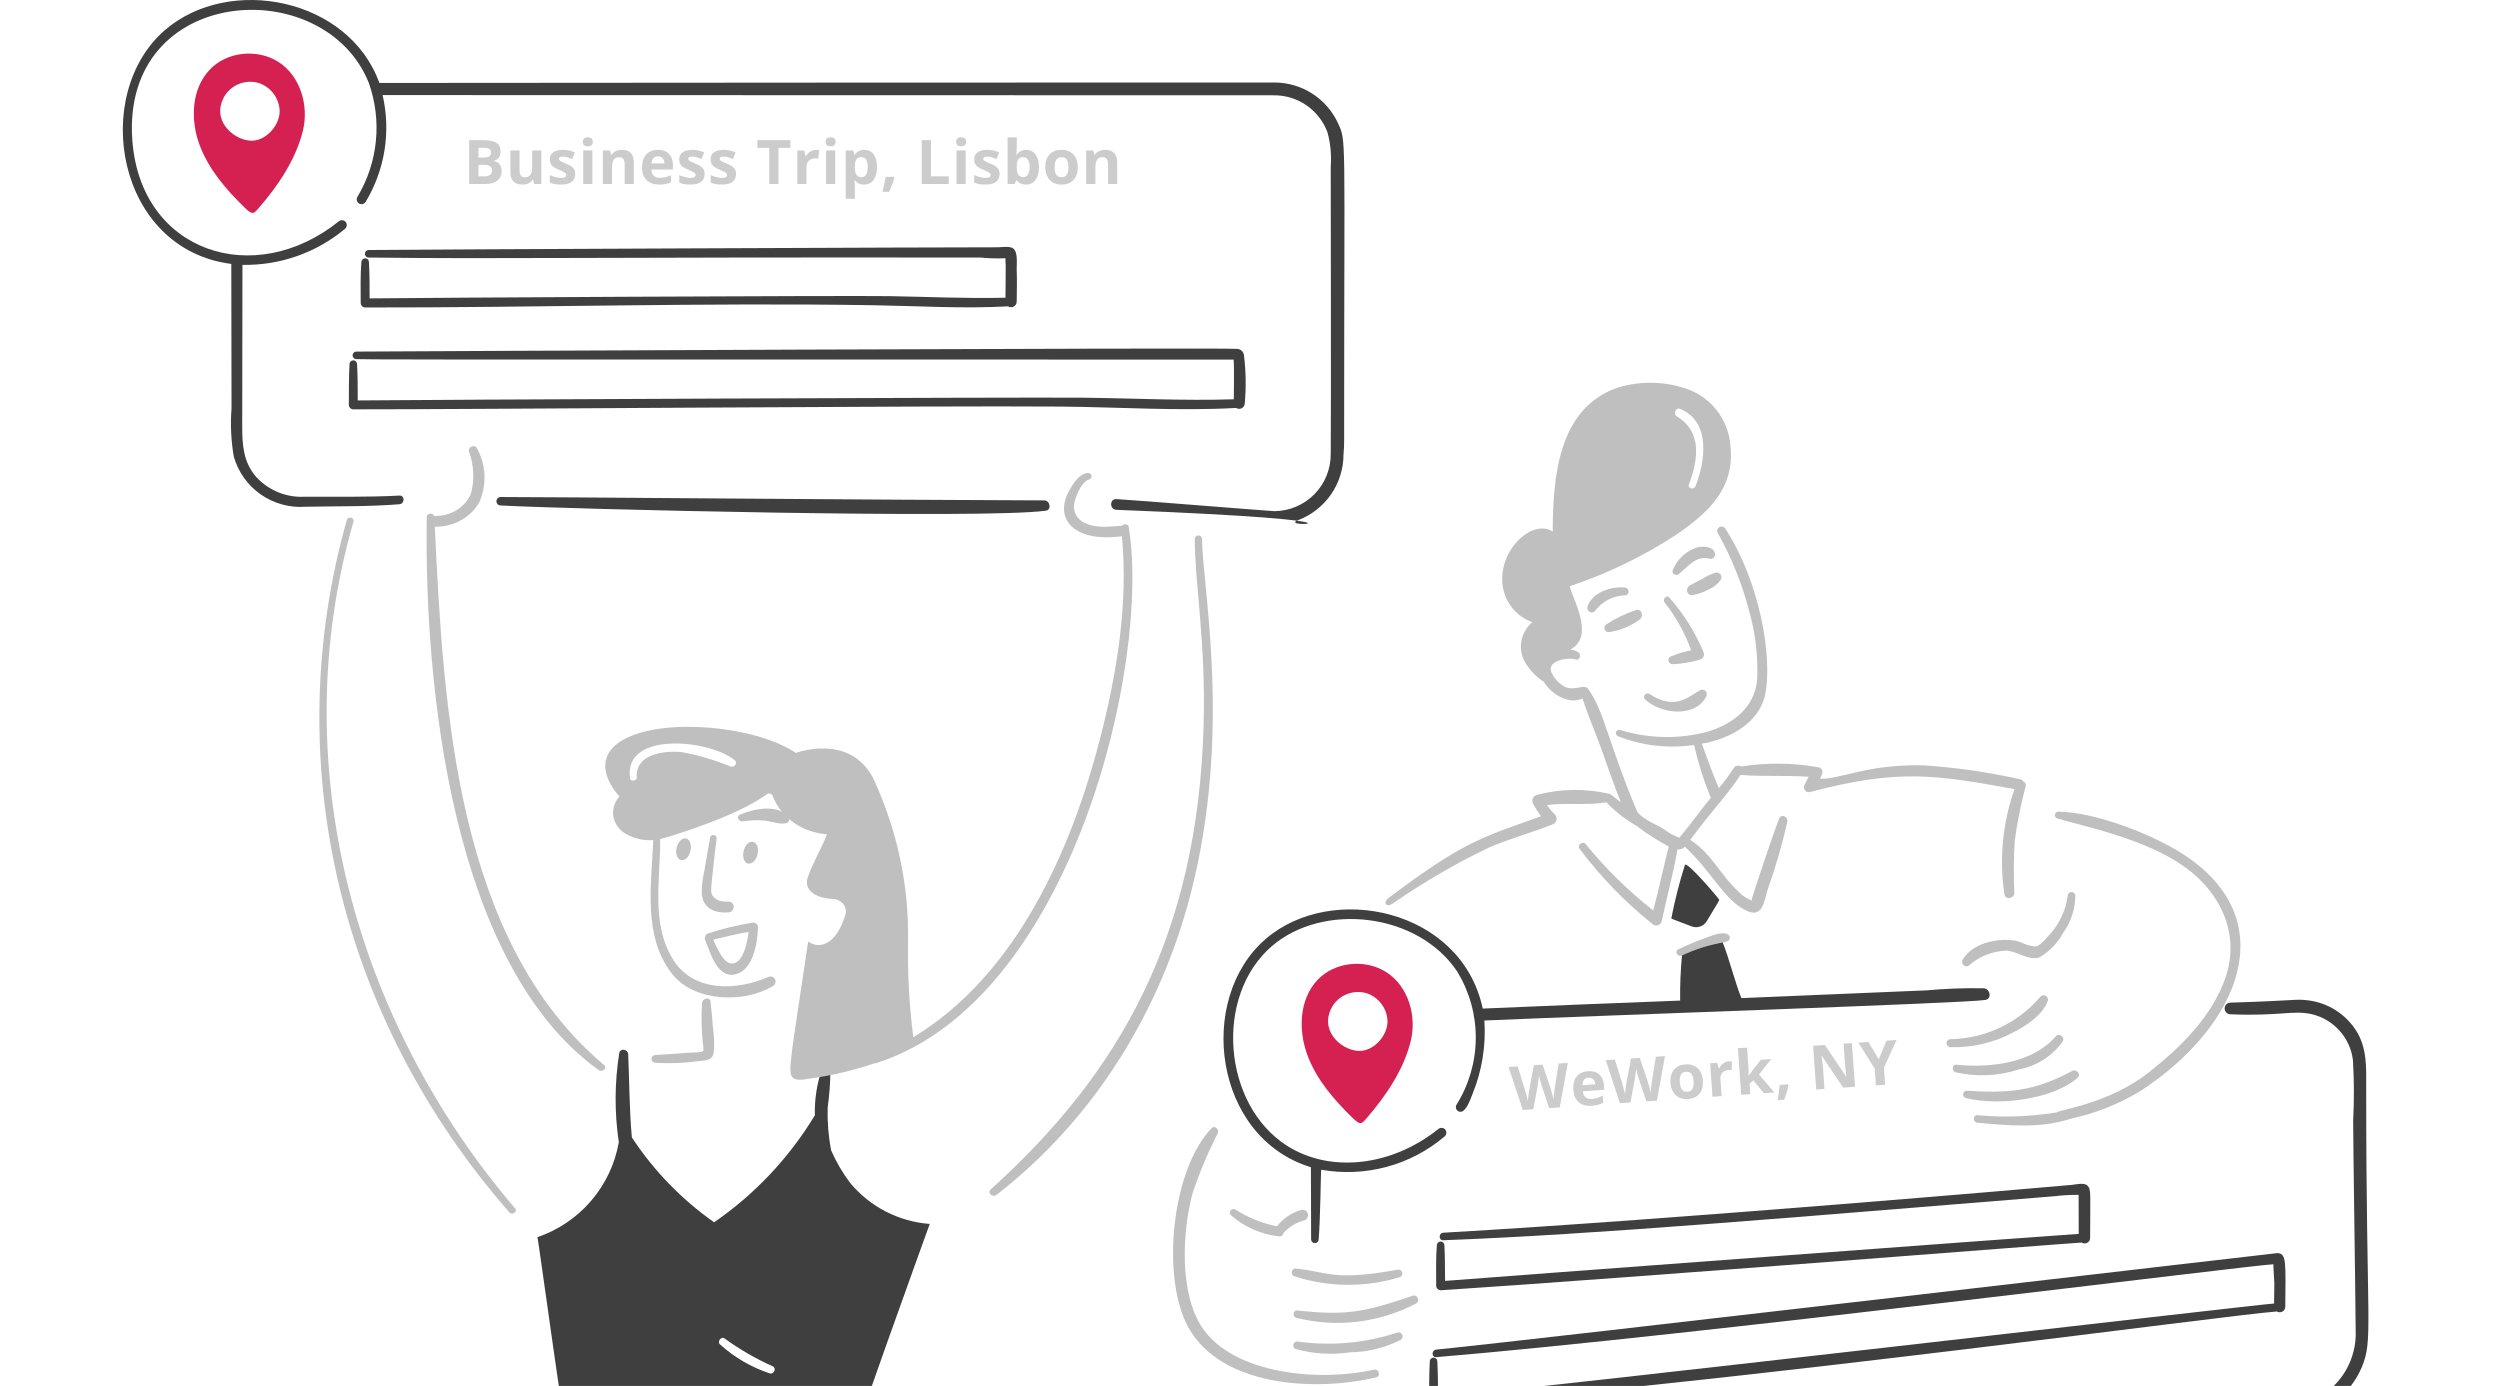 <svg width="285" height="158" viewBox="0 0 285 158" fill="none" xmlns="http://www.w3.org/2000/svg">
<g clip-path="url(#clip0_1221_7887)">
<path d="M96.932 134.871C96.054 133.715 95.319 132.457 94.742 131.125C94.439 129.522 94.309 127.891 94.355 126.26C94.552 124.846 94.657 123.42 94.667 121.992C94.664 121.875 94.62 121.763 94.541 121.676C94.463 121.589 94.356 121.532 94.24 121.517C94.124 121.501 94.006 121.528 93.907 121.591C93.809 121.655 93.737 121.751 93.703 121.864C93.12 123.56 92.847 125.347 92.895 127.14C89.976 131.975 86.061 136.134 81.409 139.342C77.701 136.734 74.519 133.45 72.031 129.663C71.744 126.516 71.756 123.367 71.614 120.168C71.59 119.621 70.712 119.44 70.598 120.039C70.059 123.407 70.041 126.838 70.546 130.212C70.112 132.68 69.022 134.987 67.39 136.891C65.758 138.795 63.644 140.226 61.27 141.036C61.398 141.451 64.924 167.592 65.36 168.015C65.797 168.438 95.928 169.73 96.097 168.015C96.266 166.3 105.992 139.529 105.992 139.529C104.247 139.398 102.545 138.919 100.989 138.119C99.432 137.319 98.053 136.214 96.932 134.871ZM87.763 156.57C85.66 155.876 83.726 154.751 82.084 153.266C81.722 152.951 82.213 152.301 82.606 152.589C84.323 153.834 86.165 154.898 88.101 155.764C88.546 155.97 88.23 156.708 87.763 156.57Z" fill="#3F3F3F"/>
<path d="M80.391 106.798C80.365 106.855 80.352 106.917 80.352 106.98C80.352 107.043 80.365 107.105 80.391 107.162C80.971 108.55 81.747 111.615 83.882 111.065C85.889 110.551 86.382 107.372 86.408 105.68C86.406 105.601 86.386 105.525 86.351 105.455C86.315 105.385 86.264 105.324 86.201 105.277C86.139 105.23 86.067 105.197 85.99 105.181C85.913 105.165 85.834 105.167 85.758 105.186C84.025 105.467 82.318 105.884 80.652 106.434C80.577 106.462 80.512 106.512 80.466 106.576C80.42 106.641 80.394 106.718 80.391 106.798ZM85.34 106.252C85.184 107.553 84.715 109.812 83.44 109.843C82.475 109.865 81.745 108.073 81.303 107.111C82.658 106.825 83.986 106.434 85.34 106.252Z" fill="#BFBFBF"/>
<path d="M81.694 95.558C81.747 95.143 81.041 95.044 80.965 95.454C80.725 96.755 80.493 98.028 80.287 99.332C80.084 100.174 79.988 101.039 80.001 101.905C80.169 103.599 81.486 104.117 83.048 104.013C83.83 103.962 83.83 102.742 83.048 102.791C82.163 102.846 81.139 102.555 81.069 101.541C81.033 101.025 81.677 95.688 81.694 95.558Z" fill="#BFBFBF"/>
<path d="M84.347 92.879C83.881 93.091 84.244 93.691 84.661 93.633C87.773 93.203 88.166 94.019 89.505 93.868C89.601 93.866 89.694 93.836 89.773 93.782C89.852 93.727 89.913 93.651 89.949 93.563C89.985 93.474 89.995 93.377 89.976 93.283C89.957 93.189 89.911 93.103 89.844 93.035C88.559 91.666 85.868 92.189 84.347 92.879Z" fill="#BFBFBF"/>
<path d="M81.016 92.18C80.249 91.76 79.4 91.513 78.527 91.454C77.654 91.396 76.779 91.528 75.963 91.842C75.471 92.107 75.754 92.762 76.221 92.805C77.701 92.681 79.192 92.767 80.649 93.062C81.147 93.187 81.537 92.412 81.016 92.18Z" fill="#BFBFBF"/>
<path d="M83.986 90.746C84.011 90.797 84.011 90.822 83.986 90.746V90.746Z" fill="#BFBFBF"/>
<path d="M49.567 60.05C50.629 60.066 51.674 59.804 52.58 59.295C53.485 58.786 54.213 58.05 54.678 57.175C55.094 56.197 55.281 55.151 55.227 54.103C55.173 53.054 54.88 52.028 54.366 51.091C54.109 50.612 53.351 50.973 53.457 51.443C54.019 52.976 54.108 54.621 53.714 56.197C53.409 56.992 52.832 57.676 52.069 58.147C51.306 58.617 50.398 58.851 49.48 58.812C49.448 58.724 49.383 58.65 49.297 58.602C49.212 58.553 49.11 58.535 49.01 58.549C48.911 58.563 48.82 58.609 48.754 58.678C48.688 58.748 48.651 58.837 48.649 58.929C48.341 78.312 51.54 109.988 68.236 121.98C68.673 122.294 69.278 121.763 68.859 121.41C52.057 107.265 50.565 81.003 49.567 60.05Z" fill="#BFBFBF"/>
<path d="M40.297 59.456C40.325 59.365 40.312 59.267 40.26 59.184C40.208 59.102 40.123 59.041 40.022 59.016C39.922 58.991 39.814 59.003 39.724 59.05C39.633 59.097 39.566 59.175 39.539 59.267C35.706 72.839 35.387 87.036 38.606 100.739C41.825 114.443 48.495 127.279 58.09 138.236C58.381 138.568 59.029 138.119 58.743 137.784C40.515 116.468 32.299 87.225 40.297 59.456Z" fill="#BFBFBF"/>
<path d="M128.663 60.036C128.609 59.703 128.059 59.703 127.902 59.941C126.963 59.941 124.875 60.407 123.353 59.441C122.974 59.187 122.69 58.833 122.54 58.428C122.389 58.023 122.38 57.586 122.512 57.175C122.666 56.531 123.298 54.906 124.14 54.672C124.248 54.643 124.339 54.577 124.394 54.487C124.448 54.398 124.461 54.293 124.429 54.194C124.398 54.096 124.325 54.014 124.226 53.965C124.128 53.915 124.012 53.904 123.904 53.932C122.851 54.168 122.305 55.199 121.854 56.007C120.223 58.932 122.14 61.88 127.898 61.133C128.633 68.858 127.315 76.818 125.375 84.333C122.173 96.734 115.913 111.132 104.117 118.238C103.652 114.607 103.451 110.952 103.515 107.297C103.634 100.905 102.273 94.561 99.521 88.675C96.817 83.545 90.72 85.833 90.72 85.833C86.227 82.781 75.847 81.78 71.224 84.236C66.601 86.693 70.62 90.793 70.62 90.793C70.087 91.381 69.829 92.135 69.902 92.892C69.975 93.65 70.373 94.352 71.01 94.847C71.678 95.31 72.463 95.614 73.294 95.731C74.125 95.847 74.975 95.773 75.766 95.514C77.369 95.061 84.148 92.939 87.407 90.554C87.463 90.508 87.532 90.478 87.606 90.465C87.68 90.453 87.756 90.459 87.826 90.483C88.011 90.531 88.086 90.719 88.142 90.864C88.607 92.03 89.431 93.05 90.517 93.802C91.603 94.555 92.904 95.009 94.265 95.11C93.766 96.517 92.66 98.328 92.084 100.022C91.557 101.57 93.188 102.428 94.944 102.477C95.175 102.488 95.402 102.545 95.606 102.644C95.811 102.743 95.989 102.882 96.127 103.052C96.265 103.221 96.361 103.416 96.406 103.622C96.451 103.829 96.445 104.042 96.389 104.246C95.211 108.117 93.105 108.108 92.132 107.322C90.213 120.27 89.779 122.157 90.326 122.791C90.738 123.275 91.666 123.048 92.192 122.982C94.757 122.627 97.275 122.035 99.707 121.213C99.769 121.217 99.832 121.209 99.89 121.19C122.184 114.107 131.254 75.51 128.663 60.036ZM83.284 87.384C81.504 86.642 79.634 86.09 77.713 85.739C75.531 85.53 72.385 86.048 72.589 88.648C72.62 89.029 71.883 89.12 71.827 88.744C71.015 83.253 80.998 84.333 83.757 86.669C84.125 86.931 83.76 87.53 83.284 87.384Z" fill="#BFBFBF"/>
<path d="M137.032 61.396C137.026 61.299 136.98 61.208 136.903 61.142C136.827 61.075 136.725 61.038 136.619 61.038C136.514 61.038 136.412 61.075 136.335 61.142C136.259 61.208 136.213 61.299 136.207 61.396C136.163 66.112 137.482 73.207 137.213 82.652C136.54 106.672 127.693 122.265 112.943 135.591C112.501 135.989 113.152 136.564 113.614 136.205C124.913 127.442 132.312 115.091 135.722 101.945C140.507 83.477 137.059 66.999 137.032 61.396Z" fill="#BFBFBF"/>
<path d="M80.997 114.186C80.917 113.588 80.095 113.822 80.033 114.315C79.936 115.816 79.963 117.322 80.112 118.819C80.176 119.135 80.202 119.459 80.189 119.781C80.085 120.016 78.679 119.987 78.34 120.016C77.115 120.115 75.918 120.209 74.693 120.273C74.579 120.279 74.473 120.328 74.395 120.41C74.317 120.493 74.273 120.602 74.273 120.715C74.273 120.828 74.317 120.937 74.395 121.019C74.473 121.102 74.579 121.151 74.693 121.157C76.319 121.257 77.95 121.196 79.564 120.976C80.399 120.876 81.19 120.951 81.362 120.013C81.455 119.07 81.428 118.118 81.283 117.182C81.195 116.163 81.118 115.15 80.997 114.186Z" fill="#BFBFBF"/>
<path d="M87.581 111.378C84.017 112.942 79.168 113.12 76.823 109.53C74.14 105.42 75.3 100.243 75.26 95.663C75.26 95.559 75.219 95.46 75.145 95.387C75.072 95.314 74.973 95.273 74.87 95.273C74.766 95.273 74.667 95.314 74.593 95.387C74.52 95.46 74.479 95.559 74.479 95.663C74.279 100.76 73.209 106.846 76.718 111.144C79.224 114.21 84.91 114.4 88.129 112.392C88.257 112.316 88.351 112.194 88.391 112.05C88.431 111.907 88.414 111.753 88.343 111.622C88.272 111.491 88.153 111.392 88.011 111.347C87.869 111.301 87.715 111.313 87.581 111.378Z" fill="#BFBFBF"/>
<path d="M86.357 97.381C86.707 95.731 85.147 95.401 84.769 97.042C84.612 97.718 84.846 98.37 85.284 98.446C85.765 98.527 86.214 98.054 86.357 97.381Z" fill="#BFBFBF"/>
<path d="M77.131 96.651C76.975 97.328 77.21 97.979 77.647 98.056C78.09 98.16 78.559 97.67 78.715 96.989C78.871 96.308 78.638 95.662 78.199 95.585C77.76 95.481 77.291 95.975 77.131 96.651Z" fill="#BFBFBF"/>
<path d="M189.773 68.695C191.065 70.334 192.086 72.171 192.795 74.133C191.98 74.288 191.185 74.533 190.424 74.862C190.004 75.061 190.216 75.72 190.658 75.72C191.717 75.674 192.766 75.501 193.784 75.205C193.878 75.179 193.965 75.132 194.038 75.067C194.111 75.002 194.169 74.921 194.206 74.831C194.243 74.741 194.259 74.643 194.253 74.546C194.247 74.448 194.219 74.353 194.171 74.269C193.223 72.029 191.921 69.956 190.314 68.129C189.992 67.756 189.477 68.31 189.773 68.695Z" fill="#BFBFBF"/>
<path d="M187.533 79.727C189.259 81.384 193.264 81.887 194.514 79.389C194.57 79.291 194.592 79.177 194.577 79.066C194.562 78.954 194.51 78.85 194.431 78.77C194.351 78.69 194.247 78.639 194.135 78.624C194.023 78.609 193.91 78.631 193.811 78.686C192.58 79.301 191.062 81.109 188.028 79.102C187.944 79.054 187.845 79.037 187.75 79.055C187.655 79.073 187.57 79.125 187.51 79.201C187.45 79.277 187.419 79.372 187.423 79.469C187.428 79.565 187.466 79.657 187.533 79.727Z" fill="#BFBFBF"/>
<path d="M196.177 66.067C196.228 65.976 196.251 65.872 196.243 65.767C196.236 65.663 196.198 65.564 196.134 65.481C196.07 65.398 195.984 65.335 195.885 65.301C195.786 65.266 195.679 65.262 195.578 65.287C195.046 65.435 194.544 65.672 194.093 65.99C193.576 66.223 193.072 66.484 192.582 66.77C192.141 67.059 192.27 67.887 192.869 67.837C193.51 67.758 194.13 67.555 194.693 67.238C195.296 67.009 195.814 66.6 196.177 66.067Z" fill="#BFBFBF"/>
<path d="M183.494 72.051C184.74 71.861 185.921 71.37 186.933 70.62C187.402 70.256 187.168 69.345 186.49 69.553C185.305 69.946 184.176 70.488 183.13 71.167C183.031 71.227 182.957 71.32 182.921 71.43C182.885 71.54 182.889 71.658 182.933 71.765C182.977 71.872 183.058 71.959 183.161 72.012C183.264 72.064 183.382 72.078 183.494 72.051Z" fill="#BFBFBF"/>
<path d="M191.387 65.443C192.453 64.581 193.384 63.256 194.905 63.701C194.987 63.72 195.073 63.718 195.155 63.695C195.237 63.672 195.311 63.628 195.371 63.568C195.431 63.508 195.475 63.434 195.498 63.352C195.521 63.271 195.523 63.185 195.504 63.102C195.375 62.269 194.097 62.245 193.498 62.4C192.861 62.598 192.277 62.937 191.789 63.392C191.302 63.847 190.924 64.406 190.684 65.028C190.554 65.468 191.1 65.676 191.387 65.443Z" fill="#BFBFBF"/>
<path d="M185.24 67.862C185.813 67.862 185.787 67.031 185.24 66.978C183.651 66.825 181.493 67.518 180.967 69.189C180.94 69.295 180.948 69.407 180.989 69.508C181.031 69.609 181.104 69.694 181.198 69.749C181.292 69.805 181.402 69.829 181.51 69.818C181.619 69.806 181.721 69.759 181.801 69.685C182.199 69.141 182.715 68.695 183.311 68.379C183.907 68.064 184.566 67.887 185.24 67.862Z" fill="#BFBFBF"/>
<path d="M192.873 105.618C193.181 105.729 193.518 105.73 193.827 105.621C194.135 105.512 194.397 105.3 194.566 105.02C195.249 103.853 196.025 102.652 195.999 102.575C195.973 102.471 192.48 98.328 192.091 98.568C191.451 100.582 190.93 102.632 190.528 104.707C190.581 104.756 191.884 105.248 192.873 105.618Z" fill="#3F3F3F"/>
<path d="M156.639 156.14C150.497 157.545 140.663 156.71 137.055 151.353C134.441 147.479 134.772 140.479 135.934 136.081C136.717 133.72 137.684 131.423 138.825 129.212C139.031 128.742 138.49 128.226 138.096 128.639C133.665 133.293 132.472 144.839 135.133 150.645C138.455 157.919 149.415 158.778 156.883 157.02C157.446 156.89 157.212 156.01 156.639 156.14Z" fill="#BFBFBF"/>
<path d="M159.327 151.9C155.672 153.114 151.785 153.471 147.97 152.941C147.858 152.915 147.74 152.934 147.641 152.993C147.543 153.052 147.471 153.147 147.441 153.258C147.41 153.369 147.424 153.487 147.479 153.588C147.534 153.689 147.626 153.764 147.735 153.799C149.745 154.346 151.847 154.47 153.908 154.163C155.921 154.14 157.901 153.65 159.692 152.732C159.783 152.673 159.851 152.583 159.882 152.478C159.913 152.374 159.906 152.262 159.862 152.162C159.819 152.062 159.741 151.981 159.643 151.933C159.545 151.885 159.433 151.873 159.327 151.9Z" fill="#BFBFBF"/>
<path d="M161.068 147.711C155.464 149.614 153.52 149.984 147.887 149.402C147.392 149.35 147.315 150.102 147.783 150.234C152.379 151.385 157.24 150.802 161.432 148.595C161.897 148.329 161.591 147.533 161.068 147.711Z" fill="#BFBFBF"/>
<path d="M147.574 145.499C151.463 146.76 155.646 146.797 159.557 145.603C159.666 145.568 159.758 145.492 159.813 145.391C159.868 145.29 159.882 145.172 159.851 145.061C159.821 144.951 159.749 144.856 159.65 144.797C159.552 144.738 159.434 144.719 159.322 144.745C151.91 146.102 151.313 144.95 147.704 144.616C147.183 144.566 147.105 145.369 147.574 145.499Z" fill="#BFBFBF"/>
<path d="M145.828 140.946C145.886 140.953 145.945 140.949 146.001 140.933C146.057 140.918 146.11 140.891 146.156 140.856C146.202 140.82 146.24 140.775 146.269 140.724C146.297 140.674 146.316 140.618 146.323 140.56C146.949 139.866 147.764 139.369 148.668 139.129C148.746 139.107 148.82 139.069 148.884 139.019C148.948 138.968 149.002 138.905 149.042 138.834C149.082 138.763 149.107 138.684 149.117 138.603C149.126 138.522 149.12 138.44 149.097 138.361C149.075 138.283 149.038 138.209 148.987 138.145C148.936 138.081 148.874 138.028 148.802 137.988C148.731 137.948 148.652 137.922 148.571 137.913C148.49 137.903 148.408 137.91 148.329 137.932C147.232 138.248 146.265 138.904 145.568 139.806C143.876 139.451 142.262 138.798 140.801 137.876C140.715 137.831 140.616 137.817 140.521 137.838C140.426 137.859 140.342 137.913 140.283 137.99C140.223 138.066 140.193 138.162 140.198 138.259C140.202 138.355 140.24 138.448 140.306 138.519C141.851 139.879 143.78 140.727 145.828 140.946Z" fill="#BFBFBF"/>
<path d="M248.982 97.445C245.521 95.174 238.888 92.571 234.656 92.528C234.559 92.527 234.465 92.561 234.392 92.625C234.319 92.688 234.271 92.776 234.258 92.872C234.246 92.968 234.268 93.065 234.322 93.145C234.376 93.226 234.458 93.284 234.552 93.308C237.585 94.222 244.573 95.6 249.086 98.849C253.221 101.827 255.418 106.577 253.671 111.547C252.135 115.922 248.517 119.464 244.945 122.265C240.37 125.852 234.767 126.497 234.447 126.818C231.466 127.304 228.436 127.409 225.428 127.131C224.881 127.107 224.881 127.939 225.428 127.989C228.892 128.31 232.618 128.666 236.004 127.547C238.847 126.939 241.569 125.858 244.052 124.347C255.286 116.992 260.385 104.923 248.982 97.445Z" fill="#BFBFBF"/>
<path d="M236.844 122.863C237.286 122.477 236.715 121.833 236.245 122.083C231.77 124.493 228.803 124.621 224.209 124.346C224.107 124.348 224.008 124.386 223.932 124.454C223.856 124.523 223.807 124.616 223.794 124.718C223.782 124.819 223.806 124.922 223.864 125.007C223.921 125.092 224.007 125.153 224.106 125.179C227.905 126.124 234.088 125.308 236.844 122.863Z" fill="#BFBFBF"/>
<path d="M230.2 121.901C232.198 121.52 233.971 120.383 235.15 118.728C235.436 118.258 234.741 117.698 234.368 118.129C231.736 121.218 226.866 121.755 223.038 121.381C222.516 121.33 222.466 122.105 222.933 122.24C225.341 122.791 227.854 122.674 230.2 121.901Z" fill="#BFBFBF"/>
<path d="M233.458 114.071C233.482 113.966 233.471 113.856 233.428 113.758C233.384 113.659 233.31 113.578 233.216 113.525C233.122 113.472 233.014 113.451 232.907 113.465C232.801 113.479 232.701 113.527 232.624 113.602C231.358 115.096 229.788 116.302 228.018 117.141C226.248 117.98 224.319 118.432 222.36 118.467C222.239 118.467 222.123 118.515 222.038 118.6C221.952 118.685 221.904 118.801 221.904 118.922C221.904 119.043 221.952 119.159 222.038 119.244C222.123 119.33 222.239 119.378 222.36 119.378C224.795 119.447 227.208 118.892 229.367 117.765C230.927 116.976 232.825 115.795 233.458 114.071Z" fill="#BFBFBF"/>
<path d="M223.742 109.413C223.503 109.828 223.999 110.368 224.418 110.089C225.609 109.037 227.128 108.43 228.716 108.372C229.942 108.416 231.319 109.59 232.52 109.126C233.651 108.46 234.579 107.497 235.202 106.343C236.095 105.106 236.578 103.621 236.584 102.096C236.578 101.986 236.53 101.883 236.45 101.807C236.37 101.732 236.264 101.69 236.154 101.69C236.044 101.69 235.938 101.732 235.858 101.807C235.778 101.883 235.73 101.986 235.724 102.096C235.499 103.828 234.723 105.442 233.509 106.7C233.235 107.04 232.93 107.354 232.597 107.637C232.082 108.011 231.894 107.895 231.399 107.793C230.8 107.664 230.281 107.318 229.654 107.22C227.652 106.918 224.82 107.53 223.742 109.413Z" fill="#BFBFBF"/>
<path d="M228.507 101.973C228.618 102.616 229.628 102.44 229.628 101.816C229.544 99.813 229.561 97.807 229.68 95.806C229.976 93.711 230.394 91.635 230.931 89.588C230.954 89.482 230.938 89.371 230.885 89.276C230.832 89.181 230.746 89.109 230.644 89.073C230.608 89.011 230.559 88.959 230.5 88.918C230.442 88.877 230.375 88.85 230.305 88.839C226.696 88.029 223.03 87.498 219.339 87.251C212.853 87.097 210.073 88.786 207.512 88.786C207.55 88.614 207.612 88.447 207.695 88.292C207.741 88.208 207.765 88.114 207.765 88.018C207.764 87.922 207.74 87.829 207.693 87.745C207.646 87.662 207.578 87.592 207.497 87.542C207.415 87.492 207.322 87.463 207.226 87.459C204.342 86.948 201.393 86.922 198.5 87.381C198.432 87.335 198.355 87.304 198.275 87.289C198.194 87.273 198.112 87.274 198.032 87.291C197.952 87.308 197.876 87.341 197.809 87.388C197.741 87.435 197.684 87.494 197.64 87.563C197.124 88.361 196.558 89.126 195.946 89.853C195.244 88.188 194.618 86.496 194.014 84.78C197.257 84.239 200.644 82.341 201.256 79.056C202.052 74.773 200.621 66.316 196.672 60.245C196.602 60.14 196.494 60.065 196.371 60.036C196.248 60.007 196.119 60.026 196.009 60.089C195.899 60.152 195.818 60.254 195.781 60.375C195.744 60.496 195.755 60.626 195.811 60.74C197.408 63.578 198.626 66.613 199.433 69.767C200.136 72.278 200.435 74.884 200.318 77.488C200.029 80.662 197.531 82.562 194.64 83.42C191.369 84.286 187.92 84.215 184.688 83.212C184.591 83.185 184.488 83.197 184.4 83.246C184.312 83.295 184.247 83.376 184.22 83.473C184.192 83.57 184.204 83.673 184.253 83.761C184.302 83.849 184.384 83.913 184.48 83.941C187.228 85.016 190.209 85.356 193.128 84.929C193.572 86.9 194.175 88.832 194.932 90.705C194.959 90.783 195.003 90.854 195.061 90.913C193.889 92.318 192.854 93.833 191.675 95.206C191.339 95.599 191.648 95.494 191.232 95.415C190.651 95.183 190.107 94.867 189.617 94.478C188.804 93.99 186.939 93.253 186.569 92.37C183.295 84.56 182.903 81.124 181.047 78.529C180.623 77.936 179.48 78.793 178.442 78.321C177.71 77.942 177.137 77.314 176.827 76.552C176.403 75.305 178.806 74.886 179.588 75.172C180.083 75.355 180.315 74.63 179.927 74.366C179.656 74.184 179.341 74.076 179.015 74.054C181.959 72.493 179.094 67.991 178.963 66.821C183.235 65.397 187.306 63.43 191.075 60.967C194.749 58.472 197.764 55.66 197.275 50.899C197.18 49.353 196.605 47.875 195.629 46.671C194.652 45.468 193.324 44.598 191.83 44.185C189.419 43.45 186.843 43.45 184.432 44.185C177.612 46.517 177.035 54.437 177.008 60.603C174.688 59.077 170.743 62.746 171.304 66.769C171.431 67.706 171.814 68.591 172.411 69.326C173.008 70.06 173.797 70.616 174.69 70.932C174.008 71.495 173.557 72.288 173.423 73.161C173.288 74.034 173.48 74.926 173.96 75.667C174.477 76.495 175.171 77.198 175.992 77.726C176.877 79.183 178.884 80.354 180.395 79.626C181.097 81.733 182.008 83.815 182.739 85.896C183.383 87.743 184.041 89.616 184.77 91.437C184.406 91.18 184.041 90.922 183.702 90.631C183.699 90.631 183.695 90.631 183.692 90.629C183.689 90.628 183.686 90.626 183.684 90.623C183.681 90.621 183.679 90.618 183.678 90.615C183.677 90.611 183.676 90.608 183.677 90.604C183.625 90.555 183.562 90.519 183.494 90.501C180.747 89.859 177.884 89.903 175.159 90.63C175.062 90.661 174.973 90.713 174.898 90.782C174.824 90.852 174.766 90.937 174.729 91.032C174.692 91.127 174.677 91.228 174.684 91.33C174.692 91.431 174.722 91.53 174.772 91.618C175.03 92.123 175.335 92.602 175.683 93.049C168.854 95.515 166.936 95.871 158.334 102.338C157.605 102.886 157.998 103.496 158.752 103.014C162.247 100.591 165.929 98.45 169.764 96.61C172.106 95.592 174.615 94.937 176.979 93.982C177.09 93.948 177.19 93.886 177.27 93.802C177.35 93.718 177.407 93.615 177.436 93.502C177.464 93.39 177.464 93.272 177.434 93.16C177.404 93.048 177.346 92.946 177.265 92.863C176.926 92.529 176.621 92.163 176.354 91.77C178.595 91.484 180.913 91.849 183.126 91.459C184.145 92.522 185.312 93.432 186.591 94.161C187.739 95.043 188.959 95.826 190.238 96.503C189.614 98.923 189.118 101.369 188.467 103.788C185.625 101.557 183.039 99.017 180.757 96.216C180.439 95.83 179.767 96.345 180.053 96.737C182.45 99.938 185.241 102.823 188.363 105.324C188.443 105.401 188.541 105.456 188.649 105.484C188.757 105.512 188.87 105.512 188.978 105.483C189.086 105.454 189.184 105.398 189.263 105.319C189.343 105.241 189.4 105.144 189.431 105.037C190.005 102.299 190.759 99.6 191.228 96.842C191.385 96.854 191.543 96.833 191.692 96.779C191.84 96.725 191.975 96.64 192.087 96.529C195.352 99.591 196.504 102.638 199.2 103.864C200.917 104.648 201.124 102.719 201.492 101.471C202.404 98.917 203.161 96.311 203.758 93.666C203.843 93.151 203.101 92.726 202.846 93.28C202.473 94.083 199.59 102.62 199.668 102.674C199.511 102.597 199.355 102.492 199.2 102.417C198.813 102.225 198.468 101.96 198.183 101.637C196.226 99.871 195.006 97.161 192.686 95.757C195.021 92.54 196.784 90.826 198.417 88.342C200.994 88.549 203.601 88.368 206.18 88.549L205.711 89.486C205.659 89.581 205.635 89.689 205.644 89.797C205.652 89.905 205.692 90.008 205.759 90.094C205.825 90.18 205.915 90.244 206.018 90.28C206.12 90.315 206.231 90.32 206.336 90.293C216.448 87.615 220.654 88.333 229.657 89.954C228.293 93.806 227.899 97.933 228.507 101.973ZM191.518 46.607C195.075 48.068 194.403 52.589 193.289 55.426C193.107 55.895 192.354 55.684 192.534 55.219C193.59 52.466 194.081 49.214 191.153 47.465C190.713 47.202 191.023 46.403 191.518 46.607Z" fill="#BFBFBF"/>
<path d="M191.753 108.919C193.098 108.301 194.504 107.822 195.947 107.488C196.305 107.497 196.661 107.426 196.989 107.28C197.054 107.241 197.108 107.186 197.146 107.12C197.184 107.053 197.203 106.979 197.203 106.903C197.203 106.827 197.184 106.752 197.146 106.686C197.108 106.62 197.054 106.564 196.989 106.526C196.279 106.122 194.936 106.746 194.254 106.993C193.261 107.351 192.287 107.759 191.337 108.217C190.844 108.456 191.258 109.152 191.753 108.919Z" fill="#BFBFBF"/>
<path d="M22.746 16.512C23.787 19.321 25.774 21.602 27.893 23.669C28.76 24.515 28.906 24.387 29.391 23.834C31.703 21.2 33.777 18.103 34.548 14.824C35.199 12.059 34.285 8.696 31.75 7.066C29.351 5.523 25.844 5.861 23.883 7.967C21.77 10.235 21.72 13.742 22.746 16.512ZM29.466 9.453C30.146 9.671 30.742 10.093 31.174 10.661C31.606 11.23 31.852 11.917 31.879 12.63C31.917 14.286 30.272 16.154 28.526 16.038C26.474 15.901 23.934 13.547 25.694 10.802C26.104 10.213 26.688 9.766 27.364 9.524C28.04 9.282 28.775 9.257 29.466 9.453Z" fill="#D42151"/>
<path d="M153.234 48.511C153.234 14.905 153.502 16.198 152.532 14.038C151.894 12.661 150.876 11.494 149.599 10.673C148.321 9.853 146.836 9.413 145.316 9.405C144.792 9.395 50.737 9.432 43.248 9.456C39.769 -0.222 26.145 -2.898 18.814 3.421C10.31 10.756 13.222 28.404 26.368 30.088C26.368 33.392 26.394 44.398 26.394 46.583C26.253 48.408 26.34 50.243 26.651 52.047C27.145 53.792 28.225 55.313 29.71 56.356C31.195 57.398 32.994 57.898 34.804 57.771C38.399 57.694 41.969 57.771 45.537 57.485C46.162 57.434 46.162 56.456 45.537 56.496C41.965 56.688 38.373 56.613 34.804 56.624C33.761 56.691 32.716 56.522 31.746 56.131C30.776 55.74 29.907 55.136 29.202 54.365C27.724 52.667 27.613 50.697 27.613 48.563C27.613 42.45 27.64 36.309 27.64 30.195C31.906 30.277 36.06 28.817 39.335 26.084C39.445 25.989 39.514 25.854 39.529 25.709C39.544 25.564 39.502 25.419 39.413 25.303C39.318 25.192 39.184 25.121 39.038 25.107C38.892 25.092 38.746 25.135 38.631 25.226C28.98 32.982 16.002 28.77 15.084 15.96C13.819 -1.729 36.978 -3.221 42.048 9.459C42.801 11.586 43.074 13.852 42.849 16.096C42.624 18.34 41.906 20.507 40.745 22.442C40.708 22.504 40.683 22.572 40.672 22.643C40.66 22.715 40.663 22.787 40.681 22.857C40.697 22.927 40.728 22.993 40.771 23.052C40.813 23.11 40.867 23.159 40.928 23.197C40.99 23.234 41.058 23.259 41.13 23.27C41.201 23.281 41.274 23.278 41.344 23.261C41.414 23.244 41.48 23.214 41.538 23.171C41.596 23.129 41.646 23.075 41.683 23.014C43.886 19.36 44.579 14.994 43.616 10.839C49.867 10.839 144.748 10.859 145.19 10.864C146.529 10.848 147.841 11.248 148.942 12.009C150.044 12.77 150.881 13.854 151.339 15.111C151.682 16.382 151.805 17.702 151.703 19.014C151.703 19.014 151.755 48.284 151.703 51.743C151.718 53.458 151.052 55.108 149.851 56.332C148.649 57.556 147.011 58.255 145.295 58.274C144.908 58.274 128.853 56.972 127.258 56.896C126.477 56.857 126.477 58.088 127.258 58.119C160.318 59.414 145.255 60.319 148.004 59.29C149.514 58.713 150.815 57.694 151.735 56.366C152.654 55.038 153.151 53.462 153.158 51.848C153.261 50.749 153.234 49.628 153.234 48.511Z" fill="#3F3F3F"/>
<path d="M119.048 57.045C101.804 57.005 60.49 56.641 57.075 56.659C56.947 56.659 56.824 56.71 56.734 56.8C56.644 56.89 56.593 57.013 56.593 57.141C56.593 57.268 56.644 57.391 56.734 57.481C56.824 57.571 56.947 57.622 57.075 57.622C64.106 58.026 112.303 59.189 119.201 58.22C119.907 58.164 119.726 57.047 119.048 57.045Z" fill="#3F3F3F"/>
<path d="M101.371 33.759C96.578 33.678 47.476 33.942 42.137 34.017C42.137 32.639 42.137 31.233 42.058 29.855C42.052 29.745 42.004 29.642 41.924 29.566C41.844 29.491 41.738 29.449 41.628 29.449C41.518 29.449 41.412 29.491 41.332 29.566C41.252 29.642 41.205 29.745 41.199 29.855C41.07 31.413 41.12 32.977 41.12 34.538C41.122 34.675 41.178 34.806 41.276 34.902C41.373 34.998 41.505 35.052 41.642 35.053C60.918 35.078 80.22 34.49 99.492 34.795C104.623 34.875 109.782 35.211 114.912 34.924C115.008 34.985 115.117 35.02 115.23 35.025C115.344 35.03 115.456 35.005 115.557 34.953C115.657 34.901 115.742 34.823 115.803 34.727C115.864 34.632 115.898 34.522 115.903 34.409C115.931 33.16 115.943 31.937 115.903 30.688C115.884 30.089 116.085 28.685 115.46 28.294C115.042 28.037 114.157 28.192 113.714 28.191C110.068 28.177 49.164 28.425 42.003 28.502C41.893 28.509 41.789 28.556 41.714 28.636C41.638 28.716 41.596 28.822 41.596 28.932C41.596 29.041 41.638 29.147 41.714 29.227C41.789 29.307 41.893 29.355 42.003 29.361C58.404 29.544 65.005 29.303 111.761 29.361C112.713 29.453 113.67 29.48 114.626 29.439C114.6 29.697 114.652 30.038 114.652 30.272C114.652 31.494 114.626 32.717 114.626 33.941C110.202 34.046 105.799 33.834 101.371 33.759ZM115.125 29.384C115.099 29.41 115.073 29.41 115.02 29.384H115.125Z" fill="#3F3F3F"/>
<path d="M120.935 46.351C127.577 46.408 134.271 46.873 140.913 46.508C141.009 46.569 141.12 46.604 141.233 46.609C141.347 46.614 141.46 46.588 141.56 46.535C141.661 46.483 141.746 46.404 141.806 46.308C141.867 46.211 141.9 46.101 141.904 45.987C142.064 44.194 142.038 42.389 141.826 40.602C141.824 40.486 141.799 40.372 141.752 40.266C141.705 40.16 141.636 40.065 141.551 39.987C141.465 39.909 141.364 39.849 141.255 39.812C141.145 39.774 141.029 39.76 140.913 39.769C139.165 39.614 44.44 40.051 40.6 40.082C40.49 40.088 40.387 40.136 40.311 40.215C40.236 40.295 40.193 40.401 40.193 40.511C40.193 40.621 40.236 40.727 40.311 40.806C40.387 40.886 40.49 40.934 40.6 40.94C46.196 40.986 28.966 40.993 140.627 40.993C140.721 41.553 140.653 45.111 140.653 45.519C134.896 45.702 129.114 45.397 123.357 45.337C116.529 45.268 47.112 45.572 40.782 45.65C40.782 44.27 40.782 42.867 40.705 41.487C40.699 41.377 40.651 41.274 40.571 41.198C40.491 41.123 40.385 41.081 40.275 41.081C40.165 41.081 40.059 41.123 39.979 41.198C39.899 41.274 39.851 41.377 39.845 41.487C39.768 43.048 39.767 44.609 39.767 46.17C39.772 46.299 39.825 46.422 39.917 46.514C40.009 46.605 40.132 46.659 40.261 46.664C52.896 46.677 106.659 46.23 120.935 46.351ZM141.122 40.993C141.112 41.003 141.1 41.01 141.086 41.014C141.073 41.019 141.059 41.02 141.045 41.019C141.068 41.005 141.095 40.996 141.122 40.993Z" fill="#3F3F3F"/>
<path opacity="0.8" d="M53.485 15.977H55.04C55.749 15.977 56.263 16.078 56.582 16.281C56.903 16.481 57.064 16.802 57.064 17.241C57.064 17.54 56.993 17.785 56.852 17.976C56.713 18.168 56.527 18.283 56.295 18.321V18.356C56.611 18.426 56.839 18.558 56.978 18.752C57.119 18.946 57.19 19.203 57.19 19.524C57.19 19.98 57.025 20.336 56.694 20.591C56.366 20.846 55.92 20.974 55.355 20.974H53.485V15.977ZM54.545 17.956H55.16C55.447 17.956 55.654 17.911 55.782 17.822C55.912 17.733 55.977 17.587 55.977 17.381C55.977 17.19 55.906 17.053 55.765 16.971C55.626 16.887 55.405 16.845 55.102 16.845H54.545V17.956ZM54.545 18.797V20.099H55.235C55.527 20.099 55.742 20.043 55.881 19.931C56.02 19.82 56.09 19.649 56.09 19.419C56.09 19.004 55.793 18.797 55.201 18.797H54.545ZM60.913 20.974L60.773 20.485H60.718C60.607 20.663 60.448 20.801 60.243 20.899C60.038 20.994 59.805 21.042 59.542 21.042C59.094 21.042 58.755 20.922 58.527 20.683C58.3 20.442 58.186 20.095 58.186 19.644V17.152H59.228V19.384C59.228 19.66 59.277 19.867 59.375 20.006C59.473 20.143 59.629 20.212 59.843 20.212C60.135 20.212 60.346 20.115 60.476 19.921C60.605 19.725 60.67 19.401 60.67 18.95V17.152H61.713V20.974H60.913ZM65.573 19.839C65.573 20.231 65.436 20.529 65.162 20.735C64.891 20.94 64.485 21.042 63.942 21.042C63.664 21.042 63.427 21.023 63.231 20.984C63.035 20.948 62.852 20.893 62.681 20.82V19.959C62.875 20.05 63.092 20.126 63.334 20.188C63.578 20.249 63.792 20.28 63.977 20.28C64.355 20.28 64.544 20.171 64.544 19.952C64.544 19.87 64.519 19.804 64.469 19.753C64.419 19.701 64.332 19.643 64.209 19.579C64.086 19.513 63.922 19.437 63.717 19.35C63.423 19.227 63.206 19.113 63.067 19.008C62.931 18.904 62.83 18.784 62.767 18.649C62.705 18.513 62.674 18.345 62.674 18.147C62.674 17.808 62.805 17.546 63.067 17.361C63.332 17.174 63.705 17.081 64.188 17.081C64.649 17.081 65.097 17.181 65.532 17.381L65.217 18.133C65.026 18.051 64.847 17.984 64.681 17.932C64.514 17.879 64.344 17.853 64.171 17.853C63.864 17.853 63.71 17.936 63.71 18.103C63.71 18.196 63.759 18.277 63.857 18.345C63.957 18.414 64.175 18.515 64.51 18.649C64.808 18.77 65.027 18.883 65.166 18.988C65.305 19.093 65.407 19.213 65.474 19.35C65.54 19.487 65.573 19.65 65.573 19.839ZM66.442 16.165C66.442 15.825 66.631 15.655 67.009 15.655C67.387 15.655 67.576 15.825 67.576 16.165C67.576 16.326 67.529 16.453 67.433 16.544C67.34 16.633 67.198 16.677 67.009 16.677C66.631 16.677 66.442 16.506 66.442 16.165ZM67.529 20.974H66.486V17.152H67.529V20.974ZM72.253 20.974H71.211V18.742C71.211 18.466 71.162 18.26 71.064 18.123C70.966 17.984 70.81 17.915 70.595 17.915C70.304 17.915 70.093 18.013 69.963 18.209C69.833 18.402 69.768 18.725 69.768 19.176V20.974H68.726V17.152H69.522L69.662 17.641H69.72C69.837 17.457 69.996 17.318 70.199 17.224C70.404 17.128 70.636 17.081 70.896 17.081C71.341 17.081 71.678 17.201 71.908 17.443C72.138 17.682 72.253 18.029 72.253 18.482V20.974ZM75.009 17.822C74.788 17.822 74.615 17.893 74.489 18.034C74.364 18.173 74.292 18.372 74.274 18.629H75.737C75.732 18.372 75.665 18.173 75.535 18.034C75.405 17.893 75.23 17.822 75.009 17.822ZM75.156 21.042C74.541 21.042 74.06 20.872 73.713 20.533C73.367 20.193 73.194 19.712 73.194 19.09C73.194 18.45 73.353 17.956 73.672 17.607C73.994 17.256 74.437 17.081 75.002 17.081C75.542 17.081 75.963 17.235 76.263 17.542C76.564 17.85 76.715 18.275 76.715 18.817V19.323H74.25C74.261 19.619 74.349 19.85 74.513 20.017C74.677 20.183 74.907 20.266 75.204 20.266C75.434 20.266 75.651 20.242 75.857 20.195C76.062 20.147 76.276 20.07 76.499 19.965V20.772C76.317 20.863 76.122 20.93 75.915 20.974C75.707 21.019 75.454 21.042 75.156 21.042ZM80.328 19.839C80.328 20.231 80.191 20.529 79.918 20.735C79.647 20.94 79.24 21.042 78.698 21.042C78.42 21.042 78.183 21.023 77.987 20.984C77.791 20.948 77.608 20.893 77.437 20.82V19.959C77.63 20.05 77.848 20.126 78.089 20.188C78.333 20.249 78.547 20.28 78.732 20.28C79.11 20.28 79.299 20.171 79.299 19.952C79.299 19.87 79.274 19.804 79.224 19.753C79.174 19.701 79.087 19.643 78.964 19.579C78.841 19.513 78.677 19.437 78.472 19.35C78.178 19.227 77.962 19.113 77.823 19.008C77.686 18.904 77.586 18.784 77.522 18.649C77.46 18.513 77.43 18.345 77.43 18.147C77.43 17.808 77.561 17.546 77.823 17.361C78.087 17.174 78.461 17.081 78.944 17.081C79.404 17.081 79.852 17.181 80.287 17.381L79.973 18.133C79.781 18.051 79.602 17.984 79.436 17.932C79.27 17.879 79.1 17.853 78.927 17.853C78.619 17.853 78.465 17.936 78.465 18.103C78.465 18.196 78.514 18.277 78.612 18.345C78.713 18.414 78.93 18.515 79.265 18.649C79.564 18.77 79.782 18.883 79.921 18.988C80.06 19.093 80.163 19.213 80.229 19.35C80.295 19.487 80.328 19.65 80.328 19.839ZM83.908 19.839C83.908 20.231 83.771 20.529 83.498 20.735C83.226 20.94 82.82 21.042 82.277 21.042C81.999 21.042 81.762 21.023 81.566 20.984C81.37 20.948 81.187 20.893 81.016 20.82V19.959C81.21 20.05 81.427 20.126 81.669 20.188C81.913 20.249 82.127 20.28 82.311 20.28C82.69 20.28 82.879 20.171 82.879 19.952C82.879 19.87 82.854 19.804 82.804 19.753C82.754 19.701 82.667 19.643 82.544 19.579C82.421 19.513 82.257 19.437 82.052 19.35C81.758 19.227 81.541 19.113 81.402 19.008C81.266 18.904 81.165 18.784 81.102 18.649C81.04 18.513 81.009 18.345 81.009 18.147C81.009 17.808 81.14 17.546 81.402 17.361C81.667 17.174 82.04 17.081 82.523 17.081C82.984 17.081 83.431 17.181 83.867 17.381L83.552 18.133C83.361 18.051 83.182 17.984 83.016 17.932C82.849 17.879 82.68 17.853 82.506 17.853C82.199 17.853 82.045 17.936 82.045 18.103C82.045 18.196 82.094 18.277 82.192 18.345C82.292 18.414 82.51 18.515 82.845 18.649C83.143 18.77 83.362 18.883 83.501 18.988C83.64 19.093 83.743 19.213 83.808 19.35C83.875 19.487 83.908 19.65 83.908 19.839ZM88.749 20.974H87.69V16.858H86.333V15.977H90.106V16.858H88.749V20.974ZM93.026 17.081C93.167 17.081 93.285 17.091 93.378 17.111L93.299 18.089C93.215 18.066 93.113 18.055 92.992 18.055C92.659 18.055 92.399 18.14 92.213 18.311C92.028 18.482 91.936 18.721 91.936 19.029V20.974H90.893V17.152H91.683L91.837 17.795H91.888C92.006 17.581 92.166 17.409 92.366 17.279C92.569 17.147 92.789 17.081 93.026 17.081ZM94.127 16.165C94.127 15.825 94.317 15.655 94.695 15.655C95.073 15.655 95.262 15.825 95.262 16.165C95.262 16.326 95.214 16.453 95.119 16.544C95.025 16.633 94.884 16.677 94.695 16.677C94.317 16.677 94.127 16.506 94.127 16.165ZM95.214 20.974H94.172V17.152H95.214V20.974ZM98.51 21.042C98.061 21.042 97.709 20.879 97.454 20.553H97.399C97.436 20.872 97.454 21.057 97.454 21.107V22.655H96.412V17.152H97.259L97.406 17.648H97.454C97.698 17.27 98.059 17.081 98.537 17.081C98.989 17.081 99.342 17.255 99.597 17.604C99.852 17.952 99.98 18.436 99.98 19.056C99.98 19.464 99.919 19.819 99.799 20.119C99.68 20.42 99.51 20.649 99.29 20.806C99.069 20.963 98.809 21.042 98.51 21.042ZM98.203 17.915C97.945 17.915 97.757 17.994 97.639 18.154C97.52 18.311 97.459 18.572 97.454 18.937V19.049C97.454 19.46 97.514 19.753 97.635 19.931C97.758 20.109 97.952 20.198 98.216 20.198C98.683 20.198 98.917 19.813 98.917 19.043C98.917 18.667 98.859 18.385 98.743 18.198C98.629 18.009 98.449 17.915 98.203 17.915ZM101.963 20.239C101.845 20.699 101.644 21.245 101.362 21.876H100.61C100.758 21.27 100.873 20.698 100.955 20.16H101.912L101.963 20.239ZM105.072 20.974V15.977H106.131V20.099H108.158V20.974H105.072ZM109.003 16.165C109.003 15.825 109.193 15.655 109.571 15.655C109.949 15.655 110.138 15.825 110.138 16.165C110.138 16.326 110.09 16.453 109.995 16.544C109.901 16.633 109.76 16.677 109.571 16.677C109.193 16.677 109.003 16.506 109.003 16.165ZM110.09 20.974H109.048V17.152H110.09V20.974ZM113.954 19.839C113.954 20.231 113.817 20.529 113.543 20.735C113.272 20.94 112.866 21.042 112.323 21.042C112.045 21.042 111.808 21.023 111.612 20.984C111.416 20.948 111.233 20.893 111.062 20.82V19.959C111.256 20.05 111.473 20.126 111.715 20.188C111.959 20.249 112.173 20.28 112.357 20.28C112.736 20.28 112.925 20.171 112.925 19.952C112.925 19.87 112.9 19.804 112.85 19.753C112.799 19.701 112.713 19.643 112.59 19.579C112.467 19.513 112.303 19.437 112.098 19.35C111.804 19.227 111.587 19.113 111.448 19.008C111.311 18.904 111.211 18.784 111.147 18.649C111.086 18.513 111.055 18.345 111.055 18.147C111.055 17.808 111.186 17.546 111.448 17.361C111.713 17.174 112.086 17.081 112.569 17.081C113.03 17.081 113.477 17.181 113.913 17.381L113.598 18.133C113.407 18.051 113.228 17.984 113.061 17.932C112.895 17.879 112.725 17.853 112.552 17.853C112.245 17.853 112.091 17.936 112.091 18.103C112.091 18.196 112.14 18.277 112.238 18.345C112.338 18.414 112.556 18.515 112.891 18.649C113.189 18.77 113.408 18.883 113.547 18.988C113.686 19.093 113.788 19.213 113.854 19.35C113.921 19.487 113.954 19.65 113.954 19.839ZM116.993 17.081C117.444 17.081 117.797 17.257 118.053 17.61C118.308 17.961 118.435 18.443 118.435 19.056C118.435 19.688 118.303 20.176 118.039 20.523C117.777 20.869 117.419 21.042 116.966 21.042C116.517 21.042 116.165 20.879 115.91 20.553H115.838L115.663 20.974H114.867V15.655H115.91V16.893C115.91 17.05 115.896 17.302 115.868 17.648H115.91C116.153 17.27 116.514 17.081 116.993 17.081ZM116.658 17.915C116.401 17.915 116.213 17.994 116.094 18.154C115.976 18.311 115.914 18.572 115.91 18.937V19.049C115.91 19.46 115.97 19.753 116.091 19.931C116.214 20.109 116.407 20.198 116.672 20.198C116.886 20.198 117.056 20.1 117.181 19.904C117.309 19.706 117.372 19.419 117.372 19.043C117.372 18.667 117.309 18.385 117.181 18.198C117.053 18.009 116.879 17.915 116.658 17.915ZM120.227 19.056C120.227 19.434 120.289 19.721 120.412 19.914C120.537 20.108 120.74 20.205 121.02 20.205C121.298 20.205 121.498 20.109 121.618 19.918C121.741 19.724 121.803 19.437 121.803 19.056C121.803 18.678 121.741 18.394 121.618 18.205C121.495 18.016 121.294 17.922 121.013 17.922C120.735 17.922 120.535 18.016 120.412 18.205C120.289 18.392 120.227 18.676 120.227 19.056ZM122.869 19.056C122.869 19.678 122.705 20.165 122.377 20.516C122.049 20.867 121.592 21.042 121.007 21.042C120.64 21.042 120.316 20.962 120.036 20.803C119.756 20.641 119.54 20.41 119.39 20.109C119.239 19.808 119.164 19.457 119.164 19.056C119.164 18.432 119.327 17.947 119.653 17.6C119.979 17.254 120.437 17.081 121.027 17.081C121.394 17.081 121.718 17.16 121.998 17.32C122.278 17.48 122.493 17.709 122.644 18.007C122.794 18.305 122.869 18.655 122.869 19.056ZM127.358 20.974H126.316V18.742C126.316 18.466 126.267 18.26 126.169 18.123C126.071 17.984 125.915 17.915 125.7 17.915C125.409 17.915 125.198 18.013 125.068 18.209C124.938 18.402 124.873 18.725 124.873 19.176V20.974H123.831V17.152H124.627L124.767 17.641H124.825C124.942 17.457 125.101 17.318 125.304 17.224C125.509 17.128 125.741 17.081 126.001 17.081C126.445 17.081 126.783 17.201 127.013 17.443C127.243 17.682 127.358 18.029 127.358 18.482V20.974Z" fill="#BFBFBF"/>
<path d="M149.042 120.276C150.083 123.085 152.07 125.366 154.189 127.434C155.056 128.279 155.202 128.151 155.687 127.598C157.998 124.964 160.073 121.867 160.844 118.589C161.495 115.823 160.581 112.46 158.046 110.83C155.647 109.288 152.14 109.626 150.179 111.731C148.066 114 148.016 117.507 149.042 120.276ZM155.762 113.217C156.442 113.435 157.038 113.857 157.47 114.426C157.902 114.994 158.148 115.681 158.175 116.394C158.213 118.05 156.568 119.919 154.822 119.802C152.77 119.666 150.23 117.312 151.99 114.567C152.4 113.977 152.983 113.531 153.66 113.289C154.336 113.047 155.071 113.022 155.762 113.217Z" fill="#D42151"/>
<path d="M269.746 124.06C269.746 121.744 269.883 119.477 268.573 117.452C267.973 116.524 267.178 115.738 266.242 115.149C265.306 114.56 264.253 114.183 263.155 114.043C261.627 113.854 262.105 114.063 254.246 114.301C254.075 114.308 253.913 114.381 253.795 114.505C253.676 114.629 253.61 114.793 253.61 114.964C253.61 115.135 253.676 115.3 253.795 115.423C253.913 115.547 254.075 115.62 254.246 115.628C259.946 115.86 261.324 115.145 263.467 115.6C264.708 115.877 265.832 116.531 266.686 117.472C267.54 118.413 268.081 119.596 268.234 120.856C268.371 123.152 268.38 125.454 268.26 127.751C268.26 130.405 268.505 146.354 268.547 151.713C268.624 153.771 267.939 155.784 266.622 157.369C265.305 158.953 263.449 159.996 261.409 160.299C260.147 160.509 159.17 175.579 158.543 175.649C157.401 175.79 156.242 175.617 155.191 175.149C154.14 174.682 153.236 173.937 152.577 172.995C151.126 170.882 151.455 168.182 151.379 165.737C151.325 163.994 151.244 162.277 151.172 160.559C151.142 159.883 150.107 159.883 150.129 160.559C150.404 168.895 149.817 170.756 151.197 173.204C151.969 174.541 153.13 175.611 154.526 176.271C155.923 176.931 157.487 177.15 159.012 176.898C161.225 176.586 254.646 162.932 261.723 161.73C263.373 161.466 264.929 160.789 266.246 159.76C267.562 158.732 268.596 157.387 269.25 155.85C270.569 152.667 269.746 151.318 269.746 124.06Z" fill="#3F3F3F"/>
<path d="M164.531 140.53C163.985 140.561 163.983 141.409 164.531 141.388C181.609 140.76 204.343 138.775 234.212 136.37C235.128 136.259 236.05 136.207 236.973 136.214C236.948 136.342 236.973 135.43 236.973 140.663C235.315 140.744 167.784 145.77 164.74 146.022C164.714 144.669 164.74 143.29 164.661 141.938C164.655 141.828 164.607 141.725 164.527 141.649C164.447 141.574 164.341 141.532 164.231 141.532C164.121 141.532 164.016 141.574 163.936 141.649C163.856 141.725 163.808 141.828 163.802 141.938C163.673 143.471 163.736 145.033 163.723 146.571C163.728 146.707 163.784 146.837 163.881 146.934C163.978 147.031 164.108 147.087 164.245 147.092C186.49 145.634 235.201 141.758 237.312 141.653C237.405 141.714 237.514 141.748 237.625 141.753C237.736 141.757 237.847 141.732 237.945 141.679C238.044 141.627 238.126 141.549 238.184 141.454C238.242 141.359 238.274 141.25 238.275 141.139C238.275 136.14 238.421 135.585 237.962 135.155C237.576 134.789 236.661 135.026 236.191 135.076C233.217 135.345 191.074 139.006 164.531 140.53Z" fill="#3F3F3F"/>
<path d="M163.933 159.262C163.933 157.909 163.927 156.531 163.855 155.177C163.849 155.068 163.801 154.964 163.721 154.889C163.641 154.813 163.535 154.771 163.425 154.771C163.315 154.771 163.209 154.813 163.129 154.889C163.049 154.964 163.001 155.068 162.995 155.177C162.921 156.713 162.918 158.274 162.918 159.81C162.918 159.941 162.971 160.067 163.063 160.159C163.156 160.252 163.282 160.304 163.413 160.304C202.824 156.947 252.949 150.035 259.559 149.507C259.653 149.564 259.761 149.596 259.871 149.599C259.981 149.602 260.091 149.576 260.188 149.524C260.285 149.472 260.367 149.396 260.426 149.303C260.485 149.209 260.518 149.103 260.523 148.993C260.563 143.806 260.672 142.933 259.636 142.852C259.508 142.841 174.618 152.773 163.725 153.857C163.178 153.912 163.177 154.758 163.725 154.715C192.373 152.337 257.437 144.127 259.167 144.127C259.167 144.77 259.272 146.026 259.272 146.233C259.272 147.015 259.246 147.796 259.246 148.601C257.969 148.639 174.202 158.398 163.933 159.262Z" fill="#3F3F3F"/>
<path d="M226.163 112.665C223.989 112.624 221.815 112.702 219.65 112.899C217.073 113.014 203.005 113.602 198.52 113.784C197.791 112.014 197.113 109.205 196.384 107.435C194.779 107.726 193.22 108.225 191.745 108.919C191.583 110.63 191.514 112.348 191.538 114.067C184.036 114.352 176.534 114.656 169.032 114.977C166.615 103.598 151.8 100.518 144.259 107.067C136.361 113.926 138.355 129.688 149.442 133.062C149.442 135.987 149.468 135.886 149.468 141.284C149.468 141.398 149.513 141.508 149.594 141.588C149.675 141.669 149.784 141.714 149.898 141.714C150.013 141.714 150.122 141.669 150.203 141.588C150.283 141.508 150.329 141.398 150.329 141.284C150.537 138.615 150.567 133.634 150.615 133.349C153.095 133.791 155.643 133.68 158.076 133.024C160.509 132.368 162.766 131.183 164.687 129.554C164.798 129.459 164.868 129.325 164.882 129.18C164.897 129.035 164.855 128.89 164.766 128.774C164.671 128.662 164.537 128.592 164.391 128.577C164.245 128.562 164.1 128.605 163.985 128.696C158.727 132.926 151.683 133.806 146.688 130.595C139.378 125.896 138.406 113.561 144.969 107.882C150.811 102.826 161.668 104.021 166.147 110.795C167.532 113.082 168.256 115.708 168.238 118.382C168.219 121.055 167.459 123.67 166.042 125.938C165.996 126.016 165.97 126.105 165.968 126.195C165.965 126.286 165.985 126.376 166.027 126.457C166.068 126.537 166.13 126.606 166.205 126.657C166.281 126.707 166.368 126.737 166.459 126.745C167.162 126.794 167.659 125.21 167.866 124.716C168.95 122.063 169.413 119.197 169.22 116.338C183.367 115.723 223.908 114.372 226.319 113.996C227.127 113.866 226.867 112.713 226.163 112.665Z" fill="#3F3F3F"/>
<path opacity="0.8" d="M177.811 126.244L176.607 126.327L175.749 123.756C175.717 123.665 175.66 123.475 175.579 123.189C175.499 122.9 175.451 122.705 175.435 122.606C175.43 122.73 175.41 122.93 175.374 123.206C175.339 123.481 175.31 123.677 175.289 123.795L174.8 126.454L173.6 126.537L171.979 121.641L173.019 121.569L173.847 124.245C173.993 124.74 174.105 125.169 174.181 125.534C174.185 125.403 174.202 125.201 174.231 124.927C174.261 124.651 174.293 124.437 174.326 124.283L174.856 121.44L175.855 121.371L176.777 124.113C176.818 124.235 176.871 124.423 176.937 124.677C177.003 124.931 177.055 125.148 177.092 125.331C177.103 125.152 177.124 124.929 177.155 124.662C177.187 124.392 177.217 124.174 177.246 124.008L177.69 121.243L178.73 121.17L177.811 126.244ZM181.083 122.856C180.862 122.872 180.695 122.954 180.579 123.104C180.464 123.251 180.406 123.454 180.406 123.712L181.866 123.61C181.843 123.354 181.762 123.161 181.623 123.031C181.483 122.899 181.303 122.841 181.083 122.856ZM181.455 126.058C180.841 126.101 180.349 125.965 179.98 125.65C179.611 125.336 179.404 124.868 179.361 124.248C179.316 123.609 179.441 123.104 179.735 122.735C180.031 122.362 180.46 122.156 181.024 122.117C181.563 122.079 181.993 122.204 182.315 122.489C182.636 122.775 182.816 123.189 182.854 123.73L182.889 124.234L180.431 124.406C180.463 124.701 180.567 124.925 180.742 125.08C180.917 125.234 181.153 125.301 181.448 125.281C181.678 125.265 181.893 125.226 182.094 125.164C182.296 125.102 182.504 125.011 182.719 124.89L182.776 125.695C182.6 125.799 182.411 125.879 182.207 125.937C182.003 125.997 181.752 126.037 181.455 126.058ZM188.887 125.471L187.684 125.555L186.825 122.984C186.793 122.892 186.737 122.703 186.655 122.416C186.575 122.127 186.527 121.933 186.511 121.834C186.506 121.957 186.486 122.157 186.451 122.434C186.415 122.708 186.387 122.904 186.365 123.022L185.877 125.681L184.676 125.765L183.055 120.869L184.095 120.796L184.923 123.472C185.07 123.967 185.181 124.397 185.257 124.761C185.262 124.631 185.278 124.429 185.307 124.155C185.338 123.879 185.37 123.664 185.402 123.511L185.933 120.668L186.932 120.598L187.854 123.34C187.894 123.463 187.948 123.651 188.013 123.905C188.079 124.158 188.131 124.376 188.169 124.558C188.179 124.38 188.2 124.156 188.232 123.889C188.263 123.62 188.293 123.402 188.323 123.235L188.766 120.47L189.806 120.398L188.887 125.471ZM191.495 123.367C191.522 123.744 191.603 124.025 191.74 124.21C191.878 124.395 192.087 124.477 192.367 124.457C192.644 124.438 192.836 124.329 192.943 124.129C193.053 123.928 193.094 123.637 193.067 123.257C193.041 122.88 192.96 122.601 192.824 122.421C192.688 122.241 192.48 122.161 192.2 122.18C191.923 122.2 191.73 122.308 191.62 122.505C191.51 122.7 191.469 122.987 191.495 123.367ZM194.131 123.183C194.175 123.804 194.045 124.3 193.742 124.673C193.439 125.046 192.996 125.253 192.412 125.294C192.046 125.319 191.717 125.262 191.427 125.123C191.136 124.981 190.905 124.765 190.734 124.475C190.563 124.186 190.463 123.841 190.435 123.441C190.391 122.818 190.52 122.323 190.821 121.955C191.122 121.586 191.566 121.382 192.155 121.341C192.521 121.315 192.849 121.372 193.14 121.512C193.431 121.651 193.662 121.865 193.833 122.152C194.004 122.439 194.103 122.783 194.131 123.183ZM197.08 120.997C197.221 120.987 197.338 120.989 197.433 121.003L197.423 121.984C197.337 121.967 197.234 121.963 197.114 121.971C196.782 121.994 196.529 122.098 196.354 122.281C196.182 122.465 196.107 122.71 196.128 123.017L196.264 124.957L195.224 125.029L194.957 121.217L195.745 121.162L195.943 121.793L195.994 121.789C196.097 121.567 196.244 121.384 196.435 121.241C196.628 121.095 196.843 121.014 197.08 120.997ZM199.349 122.658L199.762 122.047L200.747 120.813L201.92 120.732L200.522 122.491L202.28 124.537L201.08 124.621L199.873 123.153L199.452 123.542L199.535 124.729L198.495 124.801L198.123 119.496L199.163 119.423L199.329 121.789L199.335 122.659L199.349 122.658ZM203.893 123.688C203.807 124.155 203.645 124.714 203.408 125.363L202.657 125.415C202.763 124.8 202.838 124.222 202.882 123.68L203.836 123.613L203.893 123.688ZM211.468 123.896L210.125 123.99L207.692 120.37L207.661 120.372C207.751 121.035 207.806 121.509 207.826 121.793L207.99 124.139L207.046 124.205L206.696 119.22L208.029 119.127L210.456 122.709L210.48 122.708C210.401 122.062 210.351 121.605 210.333 121.337L210.167 118.978L211.119 118.911L211.468 123.896ZM214.172 120.761L215.068 118.636L216.207 118.557L214.766 121.717L214.902 123.657L213.852 123.73L213.719 121.824L211.849 118.861L212.995 118.781L214.172 120.761Z" fill="#BFBFBF"/>
</g>
<defs>
<clipPath id="clip0_1221_7887">
<rect width="285" height="158" fill="white"/>
</clipPath>
</defs>
</svg>
